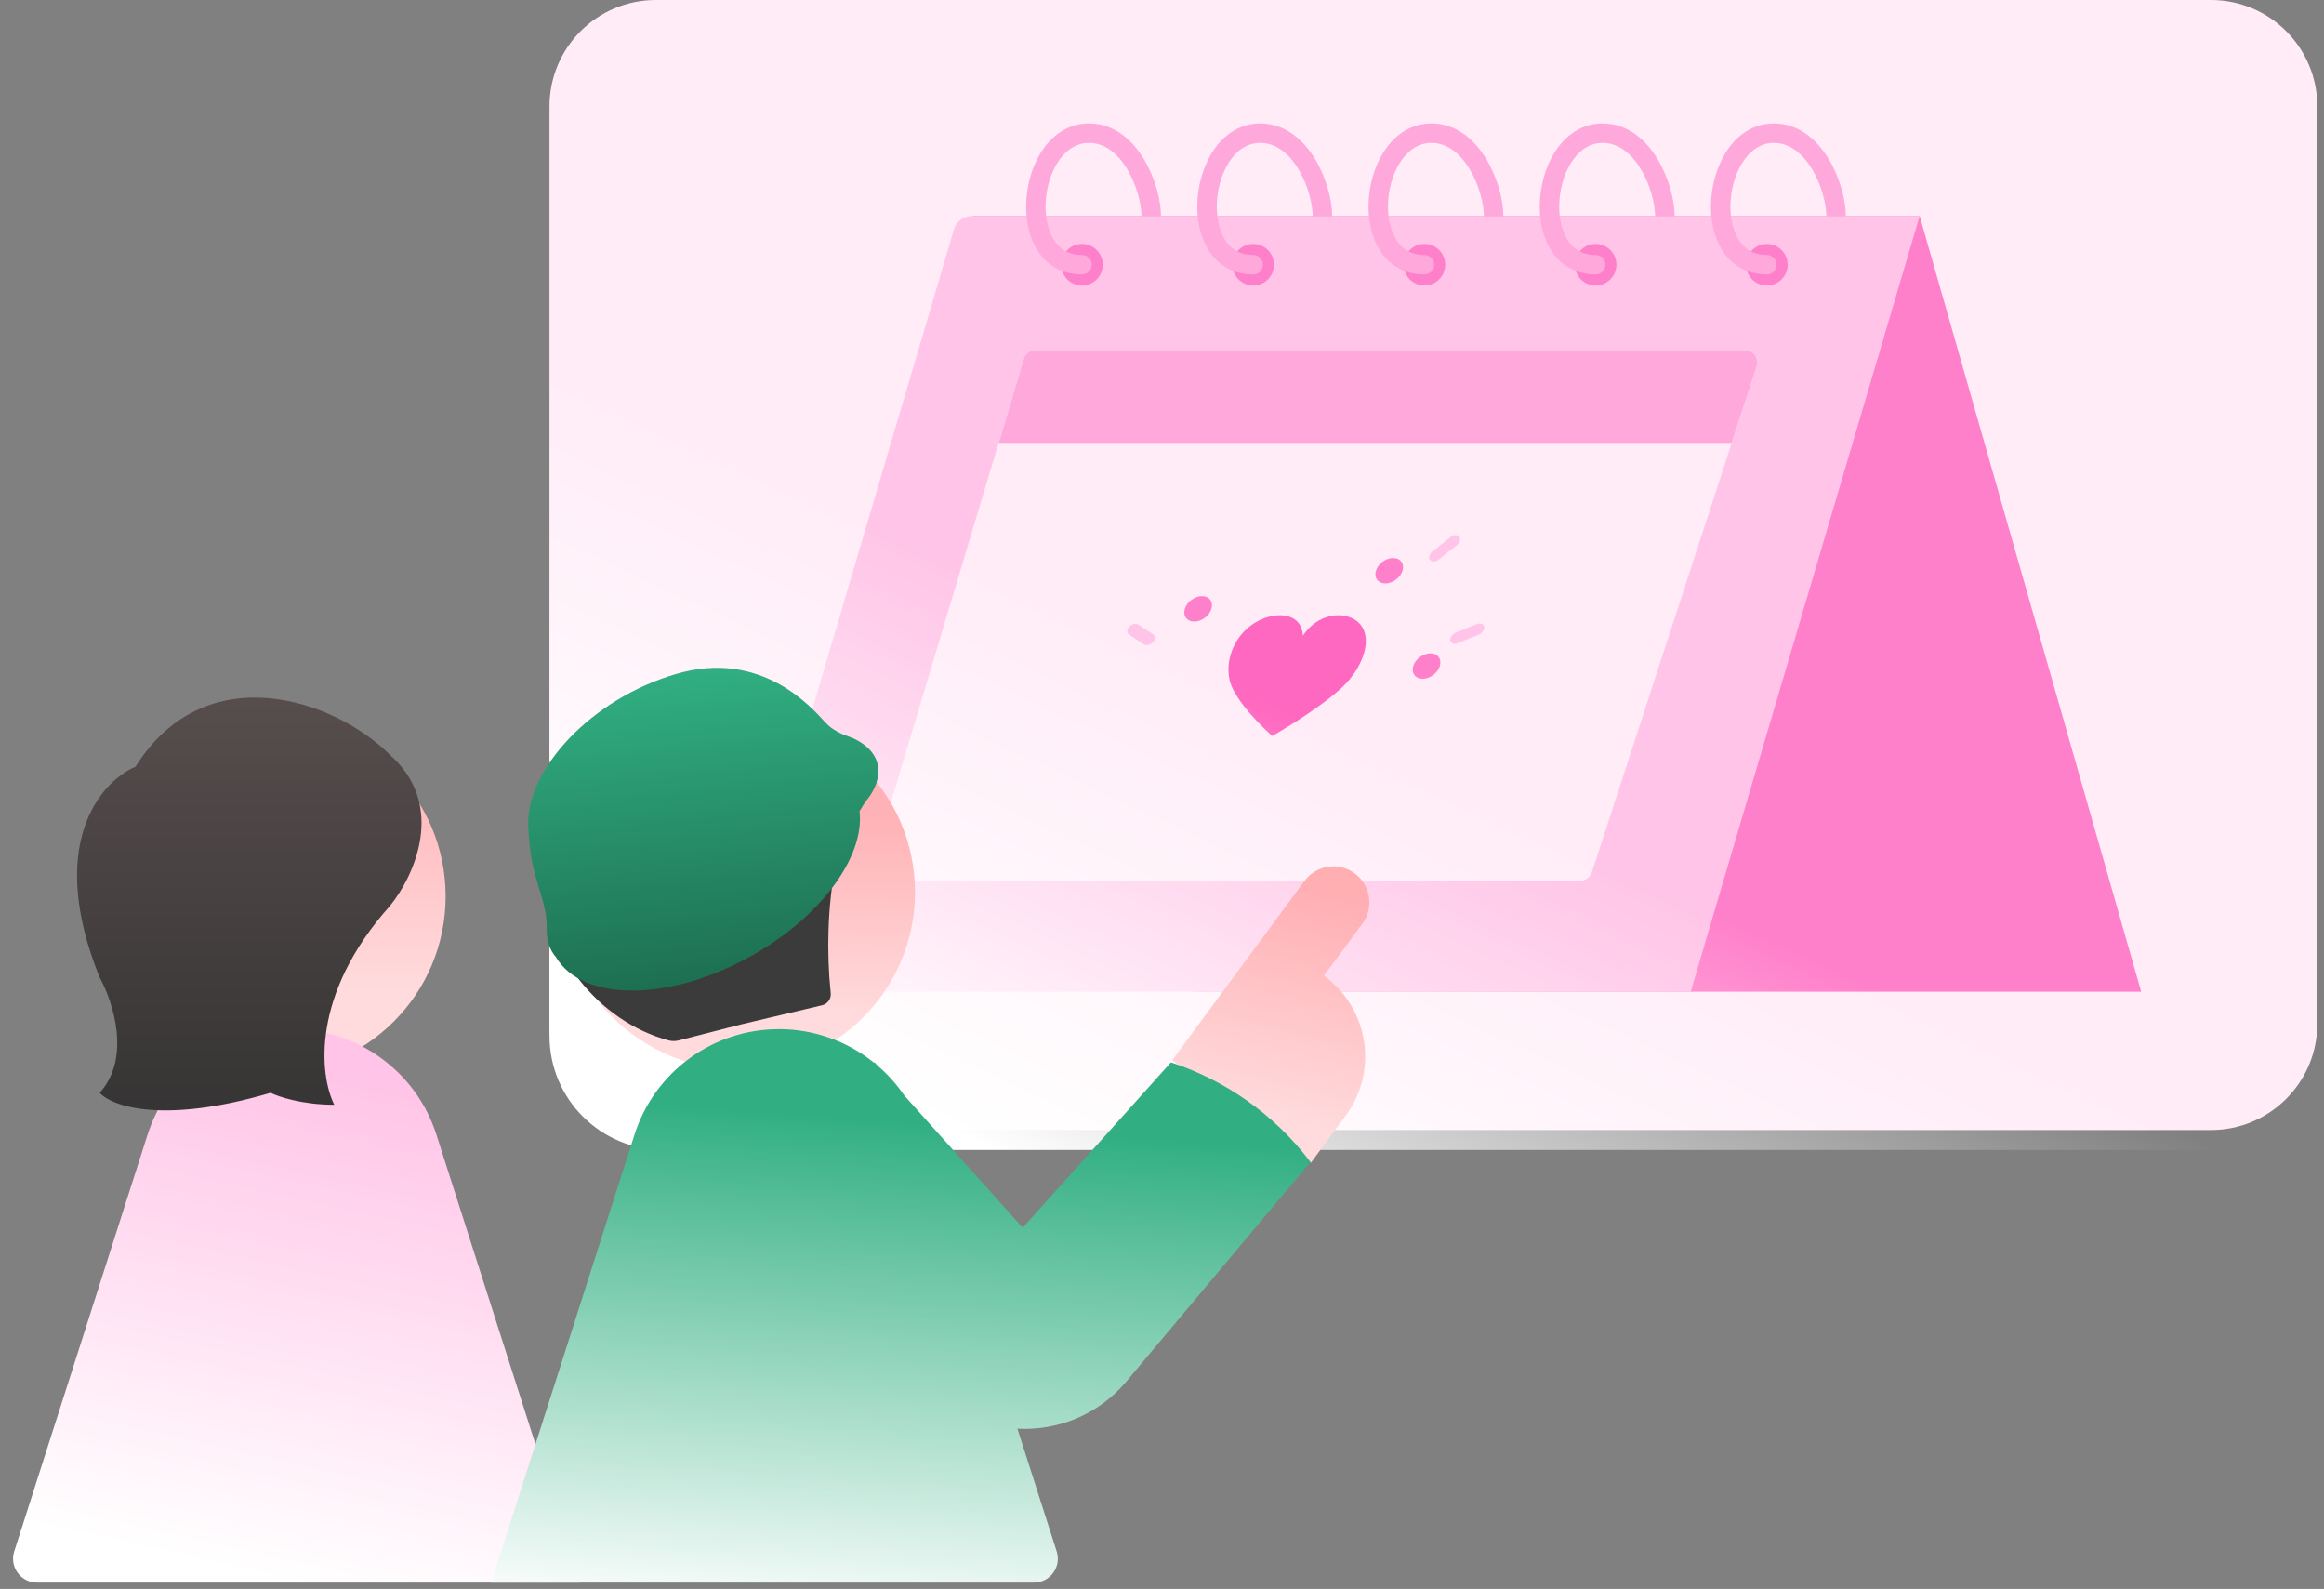 <svg width="335" height="229" viewBox="0 0 335 229" fill="none" xmlns="http://www.w3.org/2000/svg">
<rect x="0" y="0" width="335" height="229" fill="#808080" stroke="none"/>
<path d="M334.035 15.328C334.035 6.863 327.173 0 318.707 0H94.536C86.071 0 79.208 6.863 79.208 15.328V147.532C79.208 155.997 86.071 162.86 94.536 162.86H318.707C327.173 162.86 334.035 155.997 334.035 147.532V15.328Z" fill="#FFECF7"/>
<path d="M276.715 31.135H140.191L172.011 142.924H243.71H308.648L276.715 31.135Z" fill="#FF80CA"/>
<path d="M137.513 33.059C137.85 31.918 138.898 31.135 140.088 31.135H276.715L243.707 142.924H105.074L137.513 33.059Z" fill="#FFC4E7"/>
<circle cx="155.968" cy="38.152" r="2.994" fill="#FF80CA"/>
<path d="M155.967 39.556C156.743 39.555 157.371 38.927 157.371 38.152C157.371 37.377 156.743 36.748 155.967 36.748L155.967 39.556ZM156.966 19.191L156.966 17.787L156.966 19.191ZM155.967 38.152L155.967 36.748C154.001 36.748 152.693 35.853 151.851 34.462C150.969 33.005 150.584 30.951 150.756 28.782C150.926 26.621 151.637 24.511 152.752 22.98C153.853 21.468 155.278 20.594 156.966 20.594L156.966 19.191L156.966 17.787C154.164 17.787 151.97 19.284 150.483 21.327C149.009 23.351 148.161 25.982 147.957 28.561C147.754 31.132 148.18 33.818 149.45 35.916C150.76 38.081 152.944 39.556 155.967 39.556L155.967 38.152ZM156.966 19.191L156.966 20.594C159.253 20.594 161.122 22.108 162.499 24.403C163.873 26.693 164.544 29.439 164.544 31.165L165.948 31.165L167.352 31.165C167.352 28.899 166.526 25.658 164.906 22.959C163.289 20.264 160.666 17.787 156.966 17.787L156.966 19.191Z" fill="#FFA8DB"/>
<circle cx="180.648" cy="38.152" r="2.994" fill="#FF80CA"/>
<path d="M180.647 39.556C181.422 39.556 182.05 38.927 182.05 38.152C182.05 37.377 181.422 36.748 180.647 36.748L180.647 39.556ZM181.646 19.191L181.646 17.787L181.646 19.191ZM180.647 38.152L180.647 36.748C178.68 36.748 177.372 35.853 176.531 34.463C175.648 33.005 175.264 30.951 175.435 28.782C175.606 26.621 176.317 24.511 177.431 22.98C178.533 21.468 179.957 20.595 181.646 20.595L181.646 19.191L181.646 17.787C178.843 17.787 176.65 19.284 175.162 21.328C173.688 23.351 172.84 25.982 172.636 28.561C172.433 31.133 172.859 33.819 174.129 35.916C175.439 38.081 177.623 39.556 180.647 39.556L180.647 38.152ZM181.646 19.191L181.646 20.595C183.932 20.595 185.801 22.109 187.178 24.404C188.552 26.694 189.224 29.439 189.224 31.165L190.627 31.165L192.031 31.165C192.031 28.899 191.205 25.658 189.585 22.959C187.968 20.264 185.346 17.787 181.646 17.787L181.646 19.191Z" fill="#FFA8DB"/>
<circle cx="205.327" cy="38.152" r="2.994" fill="#FF80CA"/>
<path d="M205.327 39.556C206.102 39.555 206.73 38.927 206.73 38.152C206.73 37.377 206.102 36.748 205.327 36.748L205.327 39.556ZM206.326 19.191L206.326 17.787L206.326 19.191ZM205.327 38.152L205.327 36.748C203.361 36.748 202.052 35.853 201.211 34.462C200.329 33.005 199.944 30.951 200.115 28.782C200.286 26.621 200.997 24.511 202.112 22.98C203.213 21.468 204.637 20.594 206.326 20.594L206.326 19.191L206.326 17.787C203.523 17.787 201.33 19.284 199.842 21.327C198.369 23.351 197.52 25.982 197.316 28.561C197.113 31.132 197.539 33.818 198.809 35.916C200.119 38.081 202.304 39.556 205.327 39.556L205.327 38.152ZM206.326 19.191L206.326 20.594C208.613 20.594 210.481 22.108 211.858 24.403C213.232 26.693 213.904 29.439 213.904 31.165L215.307 31.165L216.711 31.165C216.711 28.899 215.885 25.658 214.265 22.959C212.648 20.264 210.026 17.787 206.326 17.787L206.326 19.191Z" fill="#FFA8DB"/>
<circle cx="230.007" cy="38.152" r="2.994" fill="#FF80CA"/>
<path d="M230.006 39.555C230.782 39.555 231.41 38.927 231.41 38.152C231.41 37.377 230.782 36.748 230.006 36.748L230.006 39.555ZM231.005 19.191L231.005 17.787L231.005 19.191ZM230.006 38.152L230.006 36.748C228.04 36.748 226.732 35.853 225.89 34.462C225.008 33.005 224.624 30.951 224.795 28.782C224.965 26.621 225.676 24.511 226.791 22.98C227.892 21.467 229.317 20.594 231.005 20.594L231.005 19.191L231.005 17.787C228.203 17.787 226.009 19.284 224.522 21.327C223.048 23.351 222.2 25.982 221.996 28.561C221.793 31.132 222.219 33.818 223.489 35.916C224.799 38.081 226.983 39.556 230.006 39.555L230.006 38.152ZM231.005 19.191L231.005 20.594C233.292 20.594 235.161 22.108 236.538 24.403C237.912 26.693 238.583 29.439 238.583 31.165L239.987 31.165L241.391 31.165C241.391 28.899 240.565 25.658 238.945 22.959C237.328 20.264 234.705 17.787 231.005 17.787L231.005 19.191Z" fill="#FFA8DB"/>
<circle cx="254.687" cy="38.152" r="2.994" fill="#FF80CA"/>
<path d="M254.686 39.556C255.461 39.555 256.089 38.927 256.089 38.152C256.089 37.377 255.461 36.748 254.686 36.748L254.686 39.556ZM255.685 19.191L255.685 17.787L255.685 19.191ZM254.686 38.152L254.686 36.748C252.719 36.748 251.411 35.853 250.57 34.462C249.687 33.005 249.303 30.951 249.474 28.782C249.645 26.621 250.356 24.511 251.471 22.98C252.572 21.468 253.996 20.594 255.685 20.594L255.685 19.191L255.685 17.787C252.882 17.787 250.689 19.284 249.201 21.327C247.727 23.351 246.879 25.982 246.675 28.561C246.472 31.132 246.898 33.818 248.168 35.916C249.478 38.081 251.662 39.556 254.686 39.556L254.686 38.152ZM255.685 19.191L255.685 20.594C257.971 20.594 259.84 22.108 261.217 24.403C262.591 26.693 263.263 29.439 263.263 31.165L264.666 31.165L266.07 31.165C266.07 28.899 265.244 25.658 263.624 22.959C262.007 20.264 259.385 17.787 255.685 17.787L255.685 19.191Z" fill="#FFA8DB"/>
<path d="M147.573 51.73C147.8 50.973 148.497 50.455 149.287 50.455H251.518C252.734 50.455 253.596 51.642 253.219 52.799L229.467 125.699C229.227 126.436 228.54 126.935 227.765 126.935H127.437C126.239 126.935 125.379 125.779 125.723 124.631L147.573 51.73Z" fill="#FFECF7"/>
<path d="M147.574 51.733C147.8 50.974 148.498 50.455 149.289 50.455H251.515C252.732 50.455 253.594 51.643 253.216 52.8L249.612 63.827H143.969L147.574 51.733Z" fill="#FFA8DB"/>
<circle cx="1.916" cy="1.916" r="1.916" transform="matrix(1 0 -0.292 0.956 198.897 80.419)" fill="#FF80CA"/>
<circle cx="1.916" cy="1.916" r="1.916" transform="matrix(1 0 -0.292 0.956 204.275 94.161)" fill="#FF80CA"/>
<circle cx="1.916" cy="1.916" r="1.916" transform="matrix(1 0 -0.292 0.956 171.351 85.916)" fill="#FF80CA"/>
<path d="M193.211 99.296C197.221 95.683 198.394 90.263 194.449 88.908C192.482 88.232 189.607 88.908 187.81 91.618C187.67 88.908 185.208 88.232 182.827 88.908C178.054 90.263 175.913 95.683 177.714 99.296C179.336 102.55 183.391 106.071 183.391 106.071C183.391 106.071 189.599 102.55 193.211 99.296Z" fill="#FF68C0"/>
<rect width="1.755" height="4.753" rx="0.877" transform="matrix(0.542 0.644 -0.89 0.707 209.883 76.779)" fill="#FFC4E7"/>
<rect width="1.755" height="4.753" rx="0.877" transform="matrix(0.171 0.861 -1.028 0.415 213.789 89.58)" fill="#FFC4E7"/>
<rect width="1.755" height="4.753" rx="0.877" transform="matrix(0.753 -0.828 0.72 0.478 162.122 91.034)" fill="#FFC4E7"/>
<path d="M334.035 19.306C334.035 10.231 326.678 2.874 317.603 2.874H95.64C86.565 2.874 79.208 10.231 79.208 19.306V149.301C79.208 158.377 86.565 165.734 95.64 165.734H317.603C326.678 165.734 334.035 158.377 334.035 149.301V19.306Z" fill="url(#paint0_linear_2857_3916)"/>
<circle cx="106.371" cy="128.577" r="25.524" fill="url(#paint1_linear_2857_3916)"/>
<path d="M119.746 143.119C118.518 131.285 120.462 117.195 126.164 112.606C120.707 104.702 112.388 100.465 105.958 100.478C82.648 100.524 78.125 116.041 78.021 125.33C77.886 137.256 86.461 147.304 96.379 149.944C96.868 150.075 97.383 150.063 97.874 149.937L106.9 147.622L118.514 144.874C119.308 144.686 119.831 143.931 119.746 143.119Z" fill="#3B3B3B"/>
<path d="M97.471 97.126C109.771 93.528 116.999 101.988 118.948 104.088C120.508 105.768 122.224 106.009 123.237 106.518C128.03 108.929 126.835 112.929 125.058 115.161C124.632 115.696 124.256 116.304 123.903 116.921C124.656 123.471 118.346 132.176 108.175 137.836C96.431 144.372 83.952 144.394 80.135 137.932C79.237 136.921 78.777 135.508 78.809 133.871C78.9 129.252 76.408 126.999 76.139 118.96C75.871 110.921 85.172 100.723 97.471 97.126Z" fill="url(#paint2_linear_2857_3916)"/>
<circle cx="38.712" cy="129.178" r="25.524" fill="url(#paint3_linear_2857_3916)"/>
<path d="M21.276 163.514C24.173 154.462 32.587 148.32 42.09 148.32C51.594 148.32 60.008 154.462 62.904 163.514L83.566 228.082H5.325C2.996 228.082 1.34 225.814 2.05 223.595L21.276 163.514Z" fill="url(#paint4_linear_2857_3916)"/>
<path d="M195.286 125.874C197.588 127.574 198.076 130.818 196.377 133.12L190.837 140.622L190.958 140.712C197.336 145.422 198.688 154.411 193.978 160.789L188.964 167.578L168.959 152.805L188.041 126.964C189.741 124.663 192.984 124.175 195.286 125.874Z" fill="url(#paint5_linear_2857_3916)"/>
<path d="M112.281 148.32C117.401 148.32 122.204 150.104 126 153.164L126.076 153.106L126.495 153.574C127.953 154.822 129.249 156.265 130.343 157.871L147.423 176.94L168.788 153.106C176.695 155.705 183.637 160.622 188.711 167.219L188.899 167.463L162.372 199.092C158.295 203.952 152.417 206.215 146.66 205.903L152.321 223.595C153.03 225.814 151.376 228.081 149.046 228.082H70.805L91.467 163.513C94.364 154.462 102.777 148.32 112.281 148.32Z" fill="url(#paint6_linear_2857_3916)"/>
<path d="M56.205 108.784C64.457 116.12 59.643 126.359 56.205 130.562C44.743 143.399 46.08 155.014 48.181 159.217C43.596 159.217 40.158 158.07 39.011 157.497C23.423 162.082 16.088 159.408 14.368 157.497C18.953 152.454 16.279 144.316 14.368 140.877C6.574 121.621 14.56 112.605 19.526 110.503C29.613 94.457 48.181 100.761 56.205 108.784Z" fill="url(#paint7_linear_2857_3916)"/>
<defs>
<linearGradient id="paint0_linear_2857_3916" x1="174.529" y1="97.716" x2="142.915" y2="165.734" gradientUnits="userSpaceOnUse">
<stop stop-color="white" stop-opacity="0"/>
<stop offset="1" stop-color="white"/>
</linearGradient>
<linearGradient id="paint1_linear_2857_3916" x1="128.992" y1="146.863" x2="129.595" y2="117.353" gradientUnits="userSpaceOnUse">
<stop stop-color="#FFDBDD"/>
<stop offset="1" stop-color="#FFB2B5"/>
</linearGradient>
<linearGradient id="paint2_linear_2857_3916" x1="99.4" y1="96.556" x2="104.126" y2="141.529" gradientUnits="userSpaceOnUse">
<stop stop-color="#31AF82"/>
<stop offset="1" stop-color="#1D6F51"/>
</linearGradient>
<linearGradient id="paint3_linear_2857_3916" x1="61.936" y1="142.597" x2="61.936" y2="117.954" gradientUnits="userSpaceOnUse">
<stop stop-color="#FFDBDD"/>
<stop offset="1" stop-color="#FFBEC1"/>
</linearGradient>
<linearGradient id="paint4_linear_2857_3916" x1="57.924" y1="156.351" x2="42.09" y2="228.082" gradientUnits="userSpaceOnUse">
<stop stop-color="#FFC4E7"/>
<stop offset="1" stop-color="white"/>
</linearGradient>
<linearGradient id="paint5_linear_2857_3916" x1="186.871" y1="127.123" x2="178.963" y2="160.192" gradientUnits="userSpaceOnUse">
<stop stop-color="#FFAEB2"/>
<stop offset="1" stop-color="#FFDBDD"/>
</linearGradient>
<linearGradient id="paint6_linear_2857_3916" x1="130.134" y1="161.509" x2="124.976" y2="234.866" gradientUnits="userSpaceOnUse">
<stop stop-color="#31AF82"/>
<stop offset="0.5" stop-color="#98D7C0"/>
<stop offset="1" stop-color="white"/>
</linearGradient>
<linearGradient id="paint7_linear_2857_3916" x1="35.934" y1="100.538" x2="35.934" y2="160.029" gradientUnits="userSpaceOnUse">
<stop stop-color="#574D4D"/>
<stop offset="1" stop-color="#363434"/>
</linearGradient>
</defs>
</svg>
